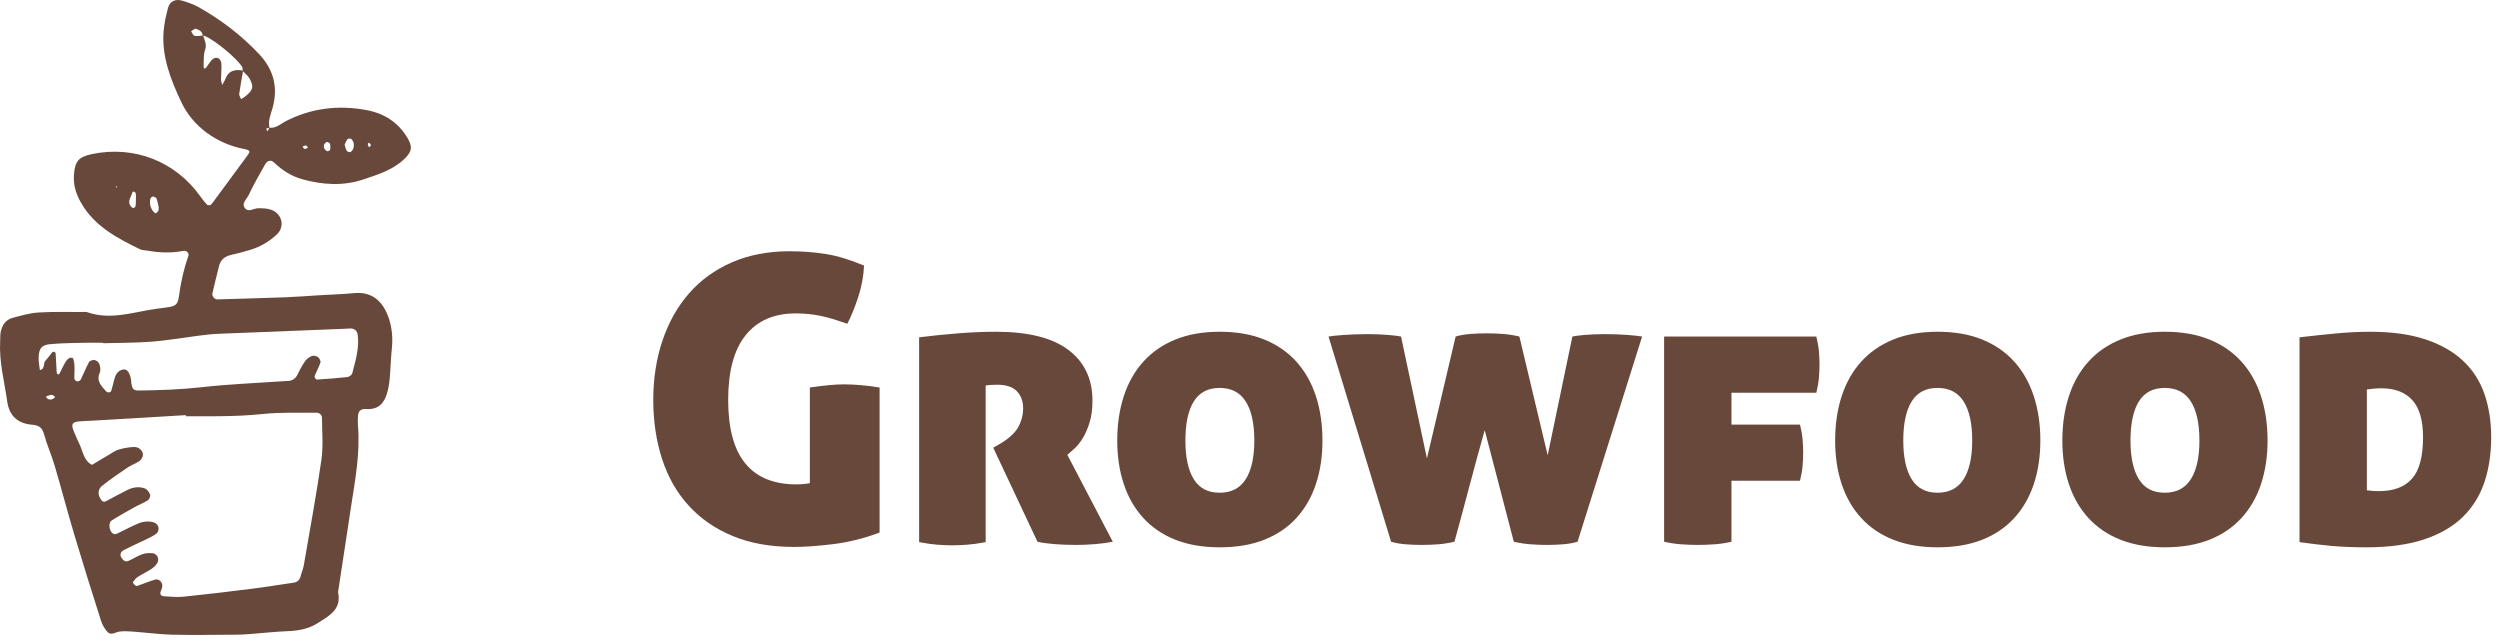 <?xml version="1.0" encoding="UTF-8" standalone="no"?>
<svg width="199px" height="51px" viewBox="0 0 199 51" version="1.1" xmlns="http://www.w3.org/2000/svg" xmlns:xlink="http://www.w3.org/1999/xlink">
    <!-- Generator: Sketch 3.6.1 (26313) - http://www.bohemiancoding.com/sketch -->
    <title>growfood_logo</title>
    <desc>Created with Sketch.</desc>
    <defs></defs>
    <g id="Page-1" stroke="none" stroke-width="1" fill="none" fill-rule="evenodd">
        <g id="thumbnail" transform="translate(-87, -97)" fill="#68483B">
            <g id="growfood_logo" transform="translate(87, 97)">
                <path d="M64.465,30.847 C65.036,30.763 65.543,30.699 65.988,30.657 C66.432,30.615 66.844,30.594 67.225,30.594 C67.584,30.594 68.017,30.615 68.525,30.657 C69.032,30.699 69.529,30.763 70.016,30.847 L70.016,42.393 C68.768,42.858 67.536,43.165 66.321,43.313 C65.105,43.461 64.063,43.535 63.196,43.535 C61.336,43.535 59.707,43.244 58.312,42.662 C56.916,42.081 55.748,41.272 54.807,40.236 C53.866,39.2 53.163,37.963 52.698,36.525 C52.233,35.087 52,33.522 52,31.831 C52,30.139 52.243,28.569 52.73,27.121 C53.216,25.672 53.919,24.419 54.839,23.362 C55.759,22.305 56.895,21.48 58.248,20.888 C59.602,20.296 61.135,20 62.847,20 C63.862,20 64.83,20.074 65.75,20.222 C66.669,20.37 67.679,20.677 68.779,21.142 C68.736,22.009 68.578,22.855 68.303,23.679 C68.028,24.504 67.743,25.202 67.447,25.773 C67.024,25.625 66.638,25.498 66.289,25.392 C65.94,25.286 65.607,25.202 65.29,25.138 C64.973,25.075 64.655,25.027 64.338,24.996 C64.021,24.964 63.683,24.948 63.323,24.948 C61.61,24.948 60.289,25.524 59.359,26.677 C58.428,27.829 57.963,29.547 57.963,31.831 C57.963,34.093 58.418,35.78 59.327,36.89 C60.236,38 61.589,38.555 63.387,38.555 C63.788,38.555 64.148,38.523 64.465,38.46 L64.465,30.847 Z M73.163,26.851 C74.156,26.724 75.187,26.618 76.255,26.534 C77.323,26.449 78.333,26.407 79.284,26.407 C81.843,26.407 83.762,26.888 85.041,27.85 C86.32,28.812 86.96,30.16 86.96,31.894 C86.96,32.55 86.886,33.121 86.738,33.607 C86.59,34.093 86.41,34.511 86.199,34.86 C85.987,35.209 85.765,35.489 85.532,35.7 C85.3,35.912 85.11,36.081 84.962,36.208 L88.577,43.122 C88.154,43.207 87.684,43.27 87.166,43.313 C86.648,43.355 86.146,43.376 85.659,43.376 C85.067,43.376 84.496,43.355 83.947,43.313 C83.397,43.27 82.942,43.207 82.583,43.122 L79.062,35.637 L79.506,35.383 C80.246,34.96 80.754,34.511 81.029,34.035 C81.303,33.559 81.441,33.047 81.441,32.497 C81.441,31.947 81.277,31.498 80.949,31.149 C80.621,30.8 80.098,30.625 79.379,30.625 C78.977,30.625 78.671,30.647 78.459,30.689 L78.459,43.154 C77.91,43.26 77.413,43.328 76.969,43.36 C76.525,43.392 76.133,43.408 75.795,43.408 C75.436,43.408 75.044,43.392 74.622,43.36 C74.199,43.328 73.712,43.26 73.163,43.154 L73.163,26.851 Z M88.933,35.066 C88.933,33.776 89.107,32.597 89.456,31.529 C89.805,30.462 90.323,29.547 91.011,28.786 C91.698,28.025 92.549,27.438 93.564,27.025 C94.579,26.613 95.752,26.407 97.084,26.407 C98.438,26.407 99.622,26.613 100.637,27.025 C101.652,27.438 102.503,28.025 103.19,28.786 C103.877,29.547 104.395,30.462 104.744,31.529 C105.093,32.597 105.268,33.776 105.268,35.066 C105.268,36.335 105.093,37.492 104.744,38.539 C104.395,39.586 103.877,40.484 103.19,41.235 C102.503,41.986 101.652,42.562 100.637,42.964 C99.622,43.365 98.438,43.566 97.084,43.566 C95.752,43.566 94.579,43.365 93.564,42.964 C92.549,42.562 91.698,41.986 91.011,41.235 C90.323,40.484 89.805,39.586 89.456,38.539 C89.107,37.492 88.933,36.335 88.933,35.066 L88.933,35.066 Z M99.844,35.066 C99.844,33.713 99.617,32.677 99.162,31.958 C98.707,31.239 98.015,30.879 97.084,30.879 C96.154,30.879 95.467,31.239 95.023,31.958 C94.579,32.677 94.357,33.713 94.357,35.066 C94.357,36.398 94.579,37.424 95.023,38.143 C95.467,38.861 96.154,39.221 97.084,39.221 C98.015,39.221 98.707,38.861 99.162,38.143 C99.617,37.424 99.844,36.398 99.844,35.066 L99.844,35.066 Z M123.195,36.239 L125.161,26.788 C125.331,26.745 125.658,26.703 126.145,26.661 C126.631,26.618 127.149,26.597 127.699,26.597 C128.397,26.597 129.015,26.618 129.554,26.661 C130.094,26.703 130.479,26.745 130.712,26.788 L125.574,43.122 C125.214,43.228 124.823,43.297 124.4,43.328 C123.977,43.36 123.554,43.376 123.132,43.376 C122.709,43.376 122.28,43.36 121.847,43.328 C121.413,43.297 120.964,43.228 120.499,43.122 L118.184,34.241 C117.782,35.658 117.375,37.149 116.962,38.713 C116.55,40.278 116.154,41.748 115.773,43.122 C115.329,43.228 114.89,43.297 114.457,43.328 C114.023,43.36 113.595,43.376 113.172,43.376 C112.749,43.376 112.326,43.36 111.903,43.328 C111.481,43.297 111.089,43.228 110.73,43.122 L105.75,26.788 C105.983,26.745 106.39,26.703 106.971,26.661 C107.553,26.618 108.192,26.597 108.89,26.597 C109.44,26.597 109.974,26.618 110.492,26.661 C111.01,26.703 111.354,26.745 111.523,26.788 L113.584,36.493 L115.868,26.788 C116.228,26.682 116.624,26.613 117.058,26.581 C117.491,26.55 117.919,26.534 118.342,26.534 C118.765,26.534 119.193,26.55 119.627,26.581 C120.06,26.613 120.499,26.682 120.943,26.788 L123.195,36.239 Z M137.824,38.269 L137.824,43.122 C137.38,43.228 136.925,43.297 136.46,43.328 C135.995,43.36 135.561,43.376 135.159,43.376 C134.736,43.376 134.298,43.36 133.843,43.328 C133.388,43.297 132.929,43.228 132.463,43.122 L132.463,26.788 L144.58,26.788 C144.685,27.21 144.754,27.602 144.786,27.961 C144.817,28.321 144.833,28.67 144.833,29.008 C144.833,29.346 144.817,29.7 144.786,30.07 C144.754,30.44 144.685,30.837 144.58,31.26 L137.824,31.26 L137.824,33.797 L143.279,33.797 C143.385,34.22 143.454,34.611 143.485,34.971 C143.517,35.33 143.533,35.679 143.533,36.017 C143.533,36.356 143.517,36.71 143.485,37.08 C143.454,37.45 143.385,37.847 143.279,38.269 L137.824,38.269 Z M146.077,35.066 C146.077,33.776 146.251,32.597 146.6,31.529 C146.949,30.462 147.467,29.547 148.155,28.786 C148.842,28.025 149.693,27.438 150.708,27.025 C151.723,26.613 152.896,26.407 154.228,26.407 C155.582,26.407 156.766,26.613 157.781,27.025 C158.796,27.438 159.647,28.025 160.334,28.786 C161.021,29.547 161.539,30.462 161.888,31.529 C162.237,32.597 162.412,33.776 162.412,35.066 C162.412,36.335 162.237,37.492 161.888,38.539 C161.539,39.586 161.021,40.484 160.334,41.235 C159.647,41.986 158.796,42.562 157.781,42.964 C156.766,43.365 155.582,43.566 154.228,43.566 C152.896,43.566 151.723,43.365 150.708,42.964 C149.693,42.562 148.842,41.986 148.155,41.235 C147.467,40.484 146.949,39.586 146.6,38.539 C146.251,37.492 146.077,36.335 146.077,35.066 L146.077,35.066 Z M156.988,35.066 C156.988,33.713 156.761,32.677 156.306,31.958 C155.851,31.239 155.159,30.879 154.228,30.879 C153.298,30.879 152.611,31.239 152.167,31.958 C151.723,32.677 151.501,33.713 151.501,35.066 C151.501,36.398 151.723,37.424 152.167,38.143 C152.611,38.861 153.298,39.221 154.228,39.221 C155.159,39.221 155.851,38.861 156.306,38.143 C156.761,37.424 156.988,36.398 156.988,35.066 L156.988,35.066 Z M164.163,35.066 C164.163,33.776 164.337,32.597 164.686,31.529 C165.035,30.462 165.553,29.547 166.24,28.786 C166.928,28.025 167.779,27.438 168.794,27.025 C169.809,26.613 170.982,26.407 172.314,26.407 C173.668,26.407 174.852,26.613 175.867,27.025 C176.882,27.438 177.733,28.025 178.42,28.786 C179.107,29.547 179.625,30.462 179.974,31.529 C180.323,32.597 180.498,33.776 180.498,35.066 C180.498,36.335 180.323,37.492 179.974,38.539 C179.625,39.586 179.107,40.484 178.42,41.235 C177.733,41.986 176.882,42.562 175.867,42.964 C174.852,43.365 173.668,43.566 172.314,43.566 C170.982,43.566 169.809,43.365 168.794,42.964 C167.779,42.562 166.928,41.986 166.24,41.235 C165.553,40.484 165.035,39.586 164.686,38.539 C164.337,37.492 164.163,36.335 164.163,35.066 L164.163,35.066 Z M175.074,35.066 C175.074,33.713 174.847,32.677 174.392,31.958 C173.937,31.239 173.245,30.879 172.314,30.879 C171.384,30.879 170.697,31.239 170.253,31.958 C169.809,32.677 169.587,33.713 169.587,35.066 C169.587,36.398 169.809,37.424 170.253,38.143 C170.697,38.861 171.384,39.221 172.314,39.221 C173.245,39.221 173.937,38.861 174.392,38.143 C174.847,37.424 175.074,36.398 175.074,35.066 L175.074,35.066 Z M188.656,26.407 C190.369,26.407 191.833,26.608 193.049,27.01 C194.265,27.411 195.264,27.977 196.046,28.707 C196.828,29.436 197.399,30.319 197.759,31.355 C198.118,32.391 198.298,33.543 198.298,34.812 C198.298,36.144 198.113,37.35 197.743,38.428 C197.373,39.506 196.791,40.426 195.998,41.187 C195.206,41.949 194.18,42.535 192.922,42.948 C191.664,43.36 190.147,43.566 188.37,43.566 C187.334,43.566 186.409,43.529 185.595,43.455 C184.781,43.381 183.93,43.281 183.042,43.154 L183.042,26.851 C183.93,26.745 184.871,26.645 185.865,26.55 C186.858,26.455 187.789,26.407 188.656,26.407 L188.656,26.407 Z M188.402,39.031 C188.487,39.031 188.598,39.041 188.735,39.062 C188.873,39.083 189.079,39.094 189.354,39.094 C190.538,39.094 191.421,38.761 192.002,38.095 C192.584,37.429 192.874,36.335 192.874,34.812 C192.874,33.459 192.589,32.47 192.018,31.847 C191.447,31.223 190.633,30.911 189.576,30.911 C189.322,30.911 189.089,30.921 188.878,30.943 C188.666,30.964 188.508,30.985 188.402,31.006 L188.402,39.031 Z" id="Title"></path>
                <g id="Fill-1">
                    <path d="M21.102,13.085 C21.284,12.765 21.572,12.706 21.817,12.939 C22.464,13.556 23.192,14.026 24.061,14.267 C25.678,14.717 27.312,14.822 28.918,14.285 C30.078,13.897 31.268,13.535 32.19,12.651 C32.785,12.08 32.863,11.691 32.429,10.968 C31.697,9.743 30.588,9.03 29.199,8.767 C26.941,8.341 24.772,8.6 22.714,9.665 C22.317,9.871 21.964,10.232 21.449,10.163 C21.45,10.167 21.451,10.172 21.452,10.176 C21.444,10.177 21.436,10.178 21.428,10.178 C21.387,10.269 21.345,10.359 21.303,10.451 C21.097,10.228 21.245,10.193 21.428,10.178 C21.431,10.173 21.433,10.167 21.436,10.162 C21.441,10.163 21.445,10.162 21.449,10.163 C21.325,9.629 21.536,9.15 21.679,8.653 C22.154,7.017 21.816,5.573 20.629,4.31 C19.216,2.806 17.595,1.572 15.797,0.562 C15.394,0.337 14.941,0.185 14.495,0.051 C13.965,-0.107 13.515,0.106 13.381,0.607 C13.218,1.219 13.074,1.847 13.023,2.477 C12.86,4.516 13.595,6.361 14.444,8.152 C15.353,10.074 17.247,11.439 19.447,11.865 C19.918,11.957 19.948,12.041 19.687,12.39 C18.819,13.556 17.961,14.731 17.098,15.904 C16.995,16.044 16.901,16.196 16.77,16.306 C16.713,16.353 16.532,16.347 16.483,16.296 C16.285,16.086 16.107,15.854 15.939,15.62 C13.949,12.837 10.679,11.563 7.315,12.265 C6.244,12.488 5.963,12.853 5.886,13.912 C5.824,14.765 6.07,15.497 6.497,16.222 C7.563,18.029 9.324,18.949 11.119,19.83 C11.322,19.927 11.578,19.921 11.807,19.962 C12.738,20.124 13.665,20.151 14.598,19.969 C14.852,19.921 15.074,20.16 14.995,20.381 C14.62,21.423 14.389,22.495 14.243,23.591 C14.156,24.238 13.985,24.361 13.347,24.462 C13.058,24.508 12.765,24.54 12.475,24.577 C10.635,24.824 8.818,25.515 6.931,24.848 C6.825,24.811 6.697,24.833 6.58,24.835 C5.405,24.842 4.226,24.801 3.056,24.876 C2.364,24.92 1.677,25.121 1.002,25.303 C0.432,25.455 0.156,25.904 0.052,26.452 C0.01,26.677 0.028,26.913 0.014,27.145 C-0.084,28.786 0.352,30.363 0.576,31.967 C0.74,33.13 1.444,33.72 2.564,33.808 C3.134,33.854 3.374,34.068 3.518,34.601 C3.745,35.439 4.108,36.241 4.354,37.075 C4.895,38.91 5.377,40.762 5.925,42.596 C6.605,44.874 7.319,47.142 8.041,49.409 C8.142,49.728 8.324,50.047 8.547,50.294 C8.844,50.623 9.192,50.311 9.521,50.271 C9.867,50.231 10.223,50.249 10.573,50.275 C11.625,50.352 12.675,50.496 13.728,50.522 C15.431,50.56 17.136,50.528 18.839,50.521 C19.191,50.52 19.543,50.495 19.894,50.47 C20.887,50.394 21.879,50.283 22.873,50.242 C23.713,50.21 24.535,50.07 25.231,49.632 C26.135,49.06 27.222,48.539 26.909,47.138 C27.258,44.848 27.6,42.555 27.954,40.266 C28.282,38.146 28.676,36.032 28.494,33.869 C28.474,33.636 28.484,33.403 28.493,33.171 C28.511,32.753 28.673,32.525 29.152,32.557 C30.104,32.622 30.562,32.121 30.802,31.325 C30.917,30.942 30.983,30.538 31.02,30.139 C31.094,29.33 31.109,28.518 31.193,27.712 C31.28,26.886 31.201,26.067 30.938,25.303 C30.514,24.071 29.688,23.192 28.205,23.331 C27.272,23.42 26.331,23.447 25.393,23.503 C24.515,23.556 23.639,23.63 22.76,23.662 C20.941,23.729 19.122,23.779 17.302,23.831 C17.086,23.836 16.855,23.571 16.904,23.362 C17.071,22.629 17.257,21.9 17.436,21.172 C17.563,20.662 17.906,20.401 18.411,20.287 C18.926,20.172 19.435,20.035 19.939,19.882 C20.737,19.639 21.448,19.22 22.044,18.653 C22.705,18.026 22.451,16.994 21.568,16.692 C21.249,16.584 20.884,16.572 20.541,16.578 C20.204,16.584 19.812,16.893 19.541,16.617 C19.158,16.223 19.631,15.869 19.785,15.542 C20.182,14.704 20.645,13.894 21.102,13.085 L21.102,13.085 L21.102,13.085 Z M29.381,11.357 C29.436,11.425 29.49,11.492 29.543,11.561 C29.485,11.616 29.426,11.671 29.368,11.727 C29.335,11.636 29.289,11.549 29.271,11.457 C29.267,11.432 29.343,11.39 29.381,11.357 L29.381,11.357 L29.381,11.357 Z M27.66,11.081 C27.706,11.026 27.894,11.01 27.952,11.058 C28.261,11.303 28.232,11.904 27.902,12.101 C27.84,12.138 27.652,12.08 27.609,12.012 C27.52,11.877 27.491,11.703 27.431,11.524 C27.505,11.371 27.558,11.206 27.66,11.081 L27.66,11.081 L27.66,11.081 Z M25.803,11.507 C25.829,11.421 25.939,11.357 26.008,11.286 C26.102,11.337 26.244,11.369 26.261,11.433 C26.304,11.586 26.306,11.757 26.281,11.913 C26.271,11.968 26.11,12.058 26.056,12.036 C25.821,11.943 25.736,11.742 25.803,11.507 L25.803,11.507 L25.803,11.507 Z M24.356,11.576 C24.411,11.577 24.463,11.692 24.517,11.755 C24.428,11.79 24.337,11.861 24.253,11.853 C24.189,11.847 24.135,11.742 24.077,11.68 C24.171,11.641 24.265,11.571 24.356,11.576 L24.356,11.576 L24.356,11.576 Z M19.486,7.701 C19.394,7.771 19.291,7.827 19.192,7.888 C19.139,7.751 19.025,7.606 19.041,7.478 C19.124,6.874 19.238,6.276 19.342,5.676 C19.332,5.665 19.321,5.656 19.312,5.645 C19.311,5.632 19.311,5.619 19.31,5.605 C18.712,5.522 18.195,5.604 17.948,6.266 C17.882,6.443 17.771,6.603 17.682,6.77 C17.651,6.604 17.594,6.437 17.595,6.27 C17.595,5.871 17.644,5.471 17.626,5.072 C17.619,4.922 17.519,4.712 17.396,4.647 C17.177,4.53 16.953,4.647 16.801,4.837 C16.659,5.013 16.54,5.208 16.404,5.392 C16.376,5.429 16.317,5.444 16.272,5.471 C16.249,5.418 16.202,5.364 16.206,5.313 C16.232,4.862 16.18,4.382 16.323,3.969 C16.473,3.537 16.288,3.218 16.181,2.862 C16.165,2.865 16.147,2.868 16.131,2.87 C16.132,2.855 16.129,2.843 16.128,2.83 C15.911,2.847 15.688,2.892 15.484,2.847 C15.372,2.823 15.302,2.614 15.213,2.489 C15.343,2.419 15.502,2.262 15.596,2.293 C15.848,2.38 16.118,2.501 16.128,2.83 C16.142,2.828 16.156,2.827 16.17,2.826 C16.174,2.838 16.178,2.85 16.181,2.862 C16.225,2.854 16.268,2.847 16.302,2.861 C17.136,3.222 18.826,4.614 19.269,5.316 C19.317,5.391 19.306,5.504 19.31,5.605 C19.325,5.607 19.339,5.608 19.354,5.61 C19.35,5.632 19.346,5.654 19.342,5.676 C19.525,5.866 19.744,6.035 19.868,6.258 C20.228,6.913 20.136,7.2 19.486,7.701 L19.486,7.701 L19.486,7.701 Z M9.212,14.902 L9.28,14.791 L9.324,14.915 L9.212,14.902 L9.212,14.902 L9.212,14.902 Z M10.817,15.962 C10.811,16.084 10.82,16.259 10.784,16.426 C10.771,16.486 10.623,16.582 10.588,16.564 C10.493,16.514 10.404,16.426 10.353,16.331 C10.156,15.968 10.44,15.675 10.523,15.352 C10.535,15.306 10.622,15.234 10.634,15.24 C10.702,15.281 10.801,15.334 10.809,15.395 C10.832,15.564 10.817,15.738 10.817,15.962 L10.817,15.962 L10.817,15.962 Z M12.605,16.777 C12.555,16.854 12.486,16.924 12.41,16.975 C12.388,16.99 12.304,16.938 12.266,16.901 C11.972,16.59 11.883,16.217 11.974,15.81 C11.99,15.738 12.116,15.637 12.18,15.644 C12.282,15.655 12.433,15.726 12.462,15.807 C12.553,16.063 12.596,16.336 12.628,16.468 C12.615,16.668 12.631,16.736 12.605,16.777 L12.605,16.777 L12.605,16.777 Z M4.303,31.697 C4.108,31.84 3.909,31.847 3.719,31.687 C3.694,31.667 3.673,31.55 3.681,31.547 C3.823,31.496 3.972,31.434 4.121,31.431 C4.207,31.431 4.294,31.531 4.381,31.586 C4.354,31.623 4.337,31.672 4.303,31.697 L4.303,31.697 L4.303,31.697 Z M25.585,36.594 C25.182,39.406 24.662,42.201 24.181,45 C24.133,45.285 24.005,45.555 23.939,45.836 C23.863,46.154 23.687,46.336 23.353,46.384 C22.251,46.541 21.152,46.727 20.048,46.864 C18.246,47.092 16.444,47.308 14.636,47.494 C14.115,47.547 13.58,47.5 13.054,47.462 C12.74,47.439 12.709,47.23 12.831,46.972 C12.88,46.869 12.919,46.752 12.922,46.638 C12.932,46.336 12.642,46.051 12.351,46.134 C11.856,46.274 11.381,46.49 10.89,46.647 C10.827,46.667 10.706,46.542 10.629,46.466 C10.597,46.435 10.583,46.336 10.608,46.304 C10.714,46.169 10.817,46.015 10.959,45.926 C11.303,45.705 11.678,45.531 12.022,45.309 C12.211,45.184 12.397,45.02 12.516,44.832 C12.596,44.707 12.614,44.485 12.557,44.348 C12.503,44.212 12.326,44.052 12.189,44.04 C11.908,44.01 11.598,44.021 11.334,44.114 C10.95,44.247 10.603,44.481 10.229,44.646 C9.96,44.766 9.79,44.584 9.661,44.384 C9.499,44.132 9.639,43.903 9.835,43.798 C10.455,43.47 11.103,43.193 11.733,42.886 C11.993,42.758 12.263,42.63 12.481,42.448 C12.588,42.359 12.646,42.132 12.617,41.989 C12.587,41.844 12.449,41.657 12.313,41.608 C11.854,41.44 11.38,41.504 10.939,41.694 C10.456,41.903 9.991,42.153 9.516,42.381 C9.311,42.481 9.098,42.628 8.893,42.388 C8.669,42.123 8.641,41.588 8.883,41.434 C9.473,41.059 10.083,40.719 10.695,40.379 C11.05,40.18 11.437,40.035 11.777,39.816 C11.892,39.74 11.992,39.481 11.947,39.362 C11.876,39.17 11.706,38.943 11.525,38.876 C11.069,38.712 10.591,38.78 10.156,38.994 C9.58,39.277 9.017,39.59 8.448,39.891 C8.227,40.007 8.103,39.908 7.952,39.618 C7.756,39.24 7.847,38.896 8.126,38.673 C8.761,38.163 9.439,37.701 10.115,37.243 C10.404,37.048 10.738,36.922 11.038,36.741 C11.315,36.575 11.446,36.215 11.344,36.005 C11.202,35.708 10.934,35.565 10.636,35.582 C10.231,35.604 9.822,35.674 9.436,35.789 C9.161,35.869 8.916,36.053 8.663,36.202 C8.215,36.464 7.77,36.734 7.325,37.002 C6.677,36.676 6.609,35.978 6.359,35.428 C5.423,33.359 5.404,33.594 7.587,33.472 C9.989,33.339 12.389,33.187 14.79,33.044 C14.792,33.074 14.794,33.104 14.797,33.134 C15.678,33.134 16.56,33.14 17.441,33.131 C18.615,33.12 19.782,33.074 20.955,32.951 C22.352,32.807 23.77,32.864 25.18,32.852 C25.433,32.85 25.63,33.023 25.631,33.289 C25.635,34.393 25.74,35.513 25.585,36.594 L25.585,36.594 L25.585,36.594 Z M17.324,26.573 C20.725,26.431 24.126,26.301 27.528,26.167 C27.645,26.162 27.763,26.147 27.88,26.145 C28.209,26.14 28.435,26.342 28.473,26.637 C28.616,27.705 28.297,28.71 28.039,29.718 C28.005,29.845 27.793,29.997 27.648,30.014 C26.838,30.105 26.024,30.164 25.21,30.212 C25.154,30.216 25.014,30.017 25.036,29.958 C25.18,29.583 25.386,29.231 25.507,28.851 C25.545,28.734 25.419,28.504 25.3,28.416 C25.181,28.327 24.949,28.285 24.817,28.338 C24.611,28.424 24.404,28.577 24.277,28.758 C24.046,29.09 23.858,29.454 23.68,29.817 C23.505,30.173 23.229,30.331 22.84,30.326 C22.781,30.326 22.724,30.331 22.664,30.335 C20.44,30.492 18.208,30.576 15.995,30.826 C14.354,31.01 12.72,31.06 11.078,31.085 C10.623,31.09 10.529,30.979 10.447,30.457 C10.438,30.4 10.452,30.34 10.443,30.283 C10.345,29.669 10.121,29.352 9.812,29.409 C9.333,29.499 9.176,29.866 9.076,30.279 C9.009,30.556 8.939,30.832 8.855,31.107 C8.809,31.258 8.565,31.281 8.443,31.145 C8.063,30.721 7.646,30.325 7.944,29.656 C8.028,29.466 7.981,29.189 7.911,28.978 C7.867,28.842 7.683,28.689 7.539,28.661 C7.399,28.633 7.146,28.711 7.088,28.818 C6.841,29.272 6.656,29.756 6.427,30.218 C6.389,30.298 6.233,30.37 6.143,30.359 C6.057,30.349 5.925,30.225 5.922,30.147 C5.905,29.802 5.948,29.454 5.928,29.109 C5.914,28.889 5.858,28.503 5.762,28.483 C5.435,28.417 5.268,28.717 5.125,28.971 C4.984,29.221 4.871,29.488 4.737,29.744 C4.72,29.777 4.641,29.816 4.622,29.805 C4.575,29.776 4.517,29.72 4.515,29.672 C4.481,29.159 4.46,28.645 4.429,28.132 C4.425,28.084 4.375,28.018 4.333,28.003 C4.284,27.986 4.196,28.002 4.166,28.037 C3.98,28.253 3.82,28.493 3.625,28.697 C3.41,28.92 3.613,29.376 3.171,29.457 C3.136,29.117 3.061,28.776 3.074,28.44 C3.102,27.735 3.316,27.457 3.992,27.395 C4.867,27.312 5.75,27.31 6.629,27.286 C7.157,27.272 7.687,27.285 8.215,27.285 C8.216,27.296 8.216,27.308 8.216,27.321 C9.508,27.285 10.803,27.294 12.089,27.196 C13.314,27.1 14.53,26.884 15.751,26.729 C16.272,26.665 16.797,26.594 17.324,26.573 L17.324,26.573 L17.324,26.573 Z"></path>
                </g>
            </g>
        </g>
    </g>
</svg>